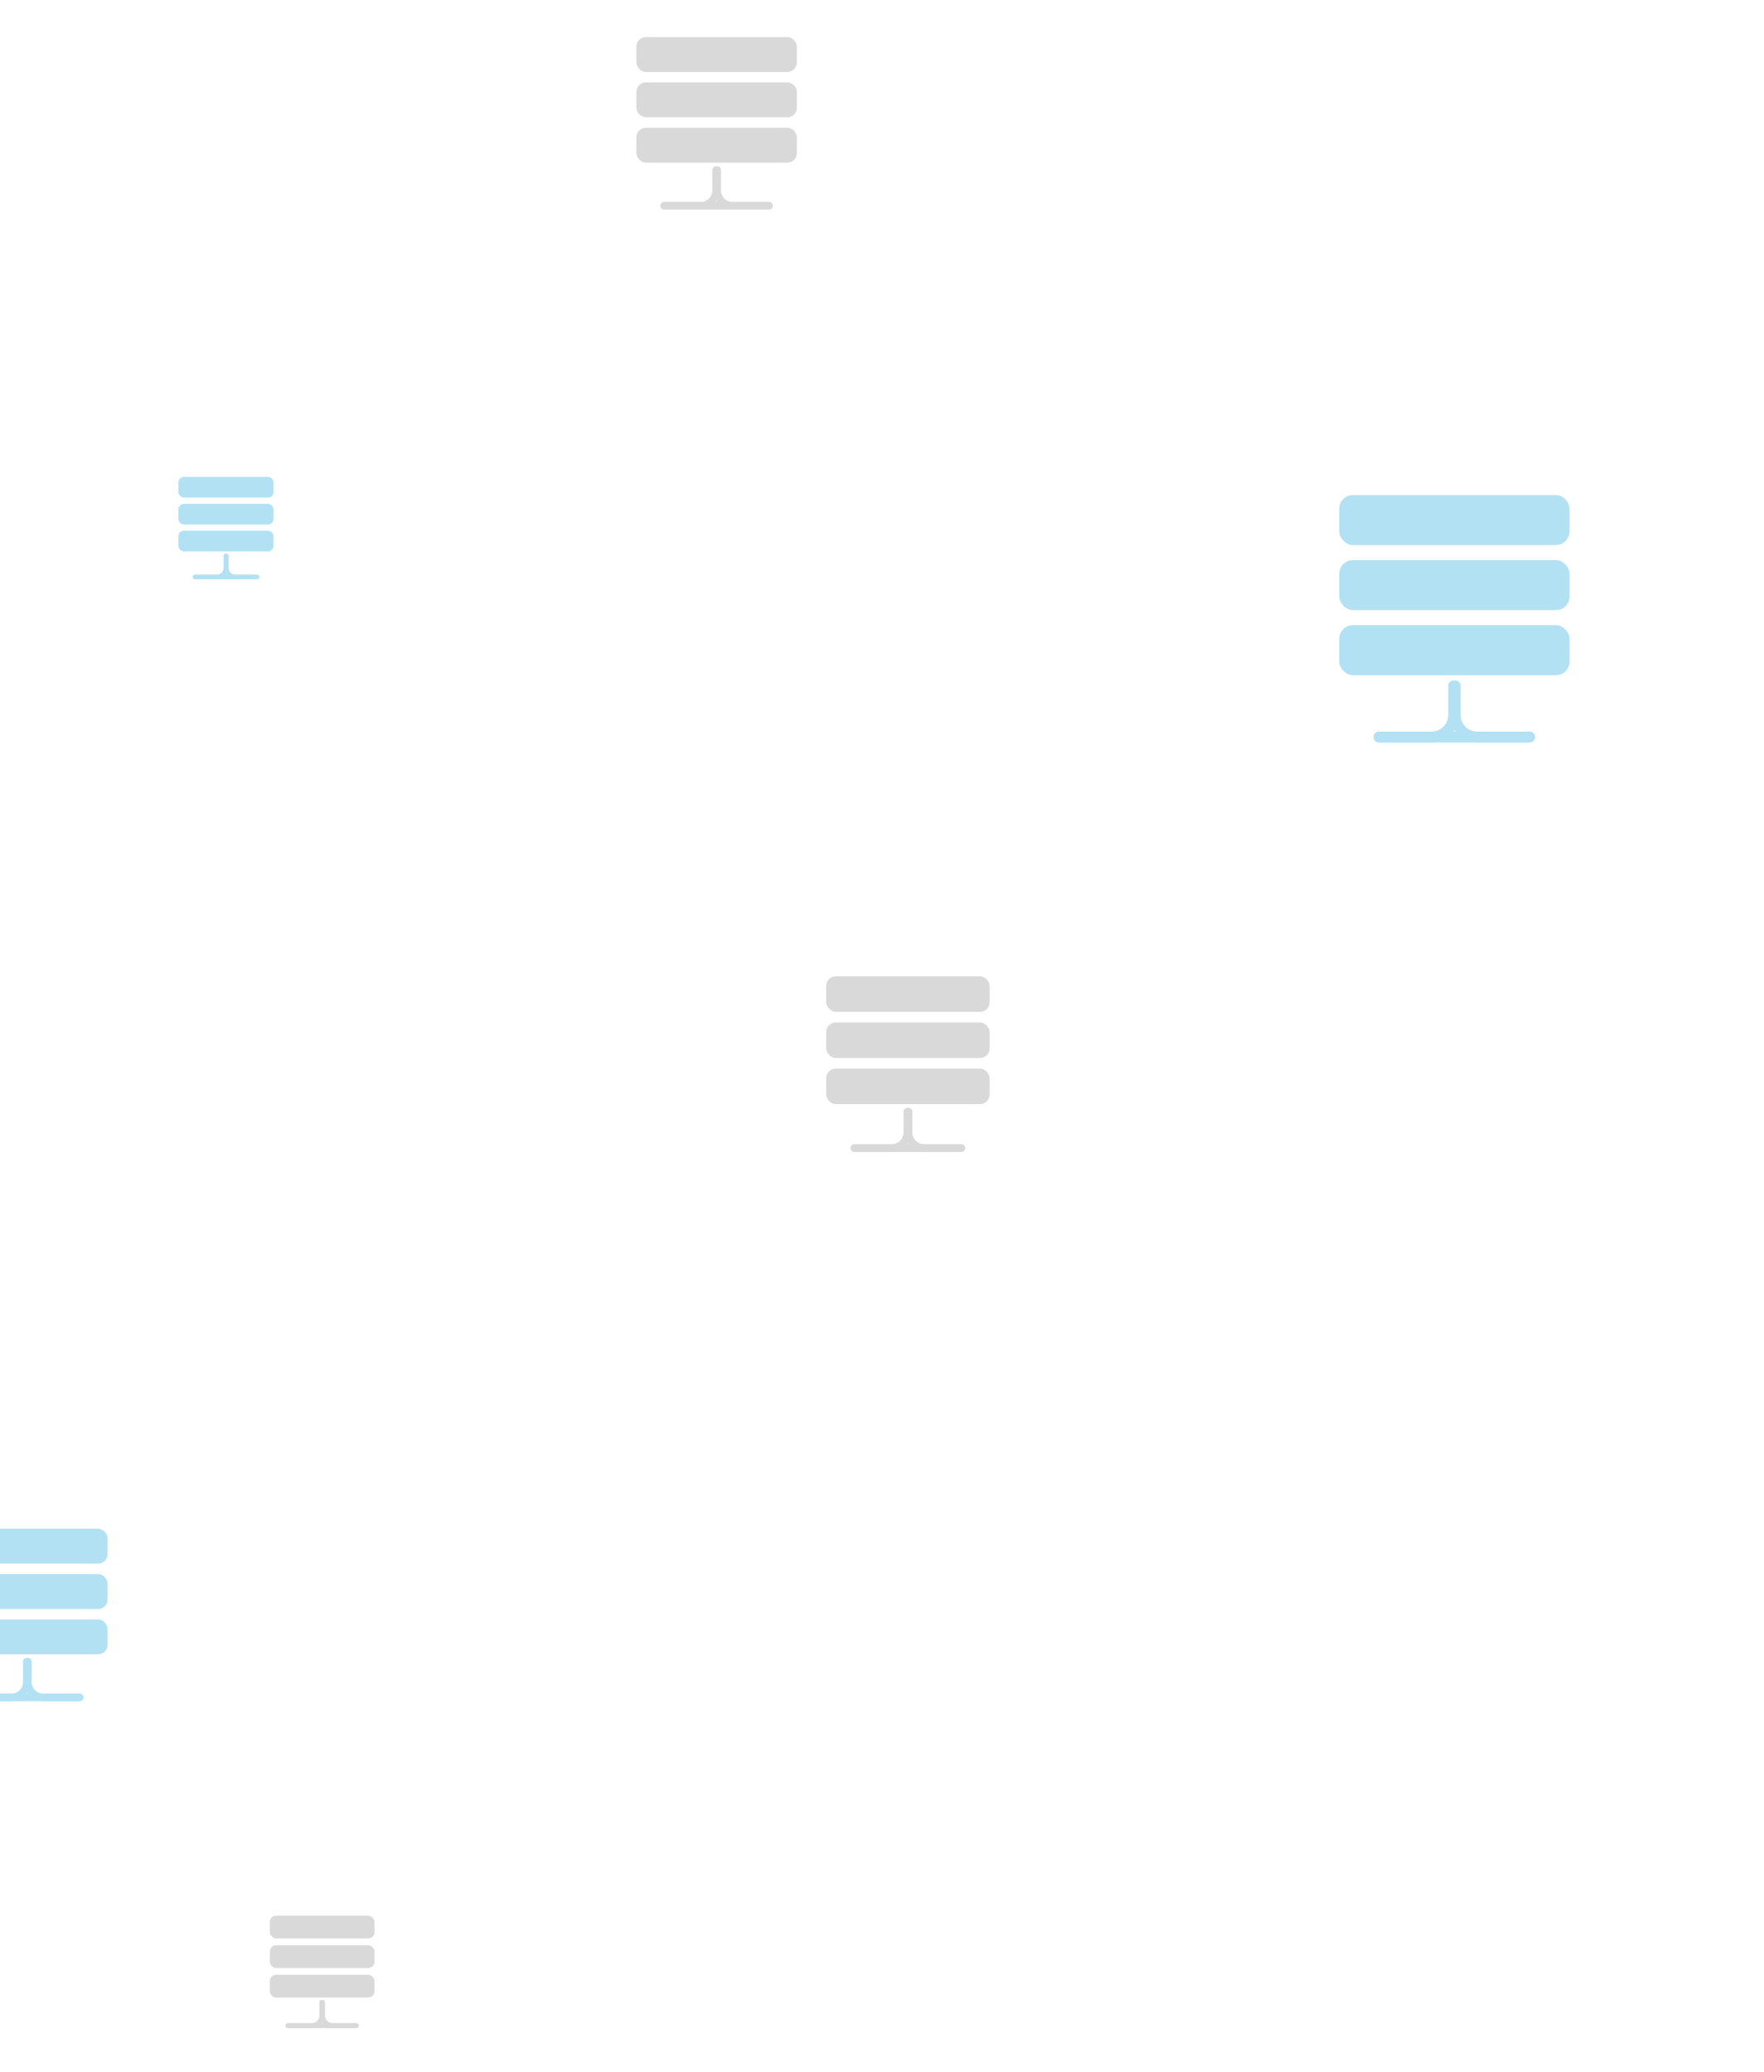 <svg id="Layer_1" data-name="Layer 1" xmlns="http://www.w3.org/2000/svg" xmlns:xlink="http://www.w3.org/1999/xlink" viewBox="0 0 389 457"><defs><style>.cls-1,.cls-10,.cls-11,.cls-4,.cls-6,.cls-8,.cls-9{fill:none;}.cls-2{opacity:0.3;}.cls-3{clip-path:url(#clip-path);}.cls-11,.cls-4,.cls-8{stroke:#009ada;}.cls-10,.cls-11,.cls-4,.cls-6,.cls-8,.cls-9{stroke-linecap:round;stroke-linejoin:round;}.cls-4,.cls-6{stroke-width:1.67px;}.cls-5{fill:#009ada;}.cls-10,.cls-6,.cls-9{stroke:gray;}.cls-7{fill:gray;}.cls-8{stroke-width:0.99px;}.cls-9{stroke-width:1.09px;}.cls-10{stroke-width:1.7px;}.cls-11{stroke-width:2.4px;}</style><clipPath id="clip-path"><rect class="cls-1" width="388" height="456"/></clipPath></defs><title>Environments</title><g class="cls-2"><g class="cls-3"><path class="cls-4" d="M-5.54,374.38H2.53A3.39,3.39,0,0,0,5.91,371v-4.49"/><path class="cls-4" d="M-5.54,374.38H17.24"/><path class="cls-4" d="M17.6,374.38H9.53A3.39,3.39,0,0,1,6.15,371v-4.49"/><rect class="cls-5" x="-11.67" y="357.18" width="35.4" height="7.69" rx="2.1" ry="2.1"/><rect class="cls-5" x="-11.67" y="347.18" width="35.4" height="7.69" rx="2.1" ry="2.1"/><rect class="cls-5" x="-11.67" y="337.18" width="35.4" height="7.69" rx="2.1" ry="2.1"/><path class="cls-6" d="M146.46,45.38h8.07A3.39,3.39,0,0,0,157.91,42V37.51"/><path class="cls-6" d="M146.46,45.38h22.78"/><path class="cls-6" d="M169.6,45.38h-8.07A3.39,3.39,0,0,1,158.15,42V37.51"/><rect class="cls-7" x="140.33" y="28.18" width="35.4" height="7.69" rx="2.1" ry="2.1"/><rect class="cls-7" x="140.33" y="18.18" width="35.4" height="7.69" rx="2.1" ry="2.1"/><rect class="cls-7" x="140.33" y="8.18" width="35.4" height="7.69" rx="2.1" ry="2.1"/><path class="cls-8" d="M43,127.25h4.79a2,2,0,0,0,2-2v-2.66"/><path class="cls-8" d="M43,127.25H56.49"/><path class="cls-8" d="M56.7,127.25H51.91a2,2,0,0,1-2-2v-2.66"/><rect class="cls-5" x="39.33" y="117.05" width="21" height="4.57" rx="1.24" ry="1.24"/><rect class="cls-5" x="39.33" y="111.12" width="21" height="4.57" rx="1.24" ry="1.24"/><rect class="cls-5" x="39.33" y="105.18" width="21" height="4.57" rx="1.24" ry="1.24"/><path class="cls-9" d="M63.51,446.77h5.26a2.21,2.21,0,0,0,2.2-2.2v-2.93"/><path class="cls-9" d="M63.51,446.77H78.36"/><path class="cls-9" d="M78.59,446.77H73.33a2.21,2.21,0,0,1-2.2-2.2v-2.93"/><rect class="cls-7" x="59.51" y="435.56" width="23.08" height="5.02" rx="1.37" ry="1.37"/><rect class="cls-7" x="59.51" y="429.04" width="23.08" height="5.02" rx="1.37" ry="1.37"/><rect class="cls-7" x="59.51" y="422.52" width="23.08" height="5.02" rx="1.37" ry="1.37"/><path class="cls-10" d="M188.44,253.21h8.22a3.45,3.45,0,0,0,3.44-3.44v-4.57"/><path class="cls-10" d="M188.44,253.21h23.2"/><path class="cls-10" d="M212,253.21h-8.22a3.45,3.45,0,0,1-3.44-3.44v-4.57"/><rect class="cls-7" x="182.19" y="235.69" width="36.05" height="7.84" rx="2.14" ry="2.14"/><rect class="cls-7" x="182.19" y="225.51" width="36.05" height="7.84" rx="2.14" ry="2.14"/><rect class="cls-7" x="182.19" y="215.33" width="36.05" height="7.84" rx="2.14" ry="2.14"/><path class="cls-11" d="M304.13,162.56h11.58a4.87,4.87,0,0,0,4.85-4.85v-6.44"/><path class="cls-11" d="M304.13,162.56h32.69"/><path class="cls-11" d="M337.33,162.56H325.75a4.87,4.87,0,0,1-4.85-4.85v-6.44"/><rect class="cls-5" x="295.33" y="137.88" width="50.79" height="11.04" rx="3.01" ry="3.01"/><rect class="cls-5" x="295.33" y="123.53" width="50.79" height="11.04" rx="3.01" ry="3.01"/><rect class="cls-5" x="295.33" y="109.18" width="50.79" height="11.04" rx="3.01" ry="3.01"/></g></g></svg>